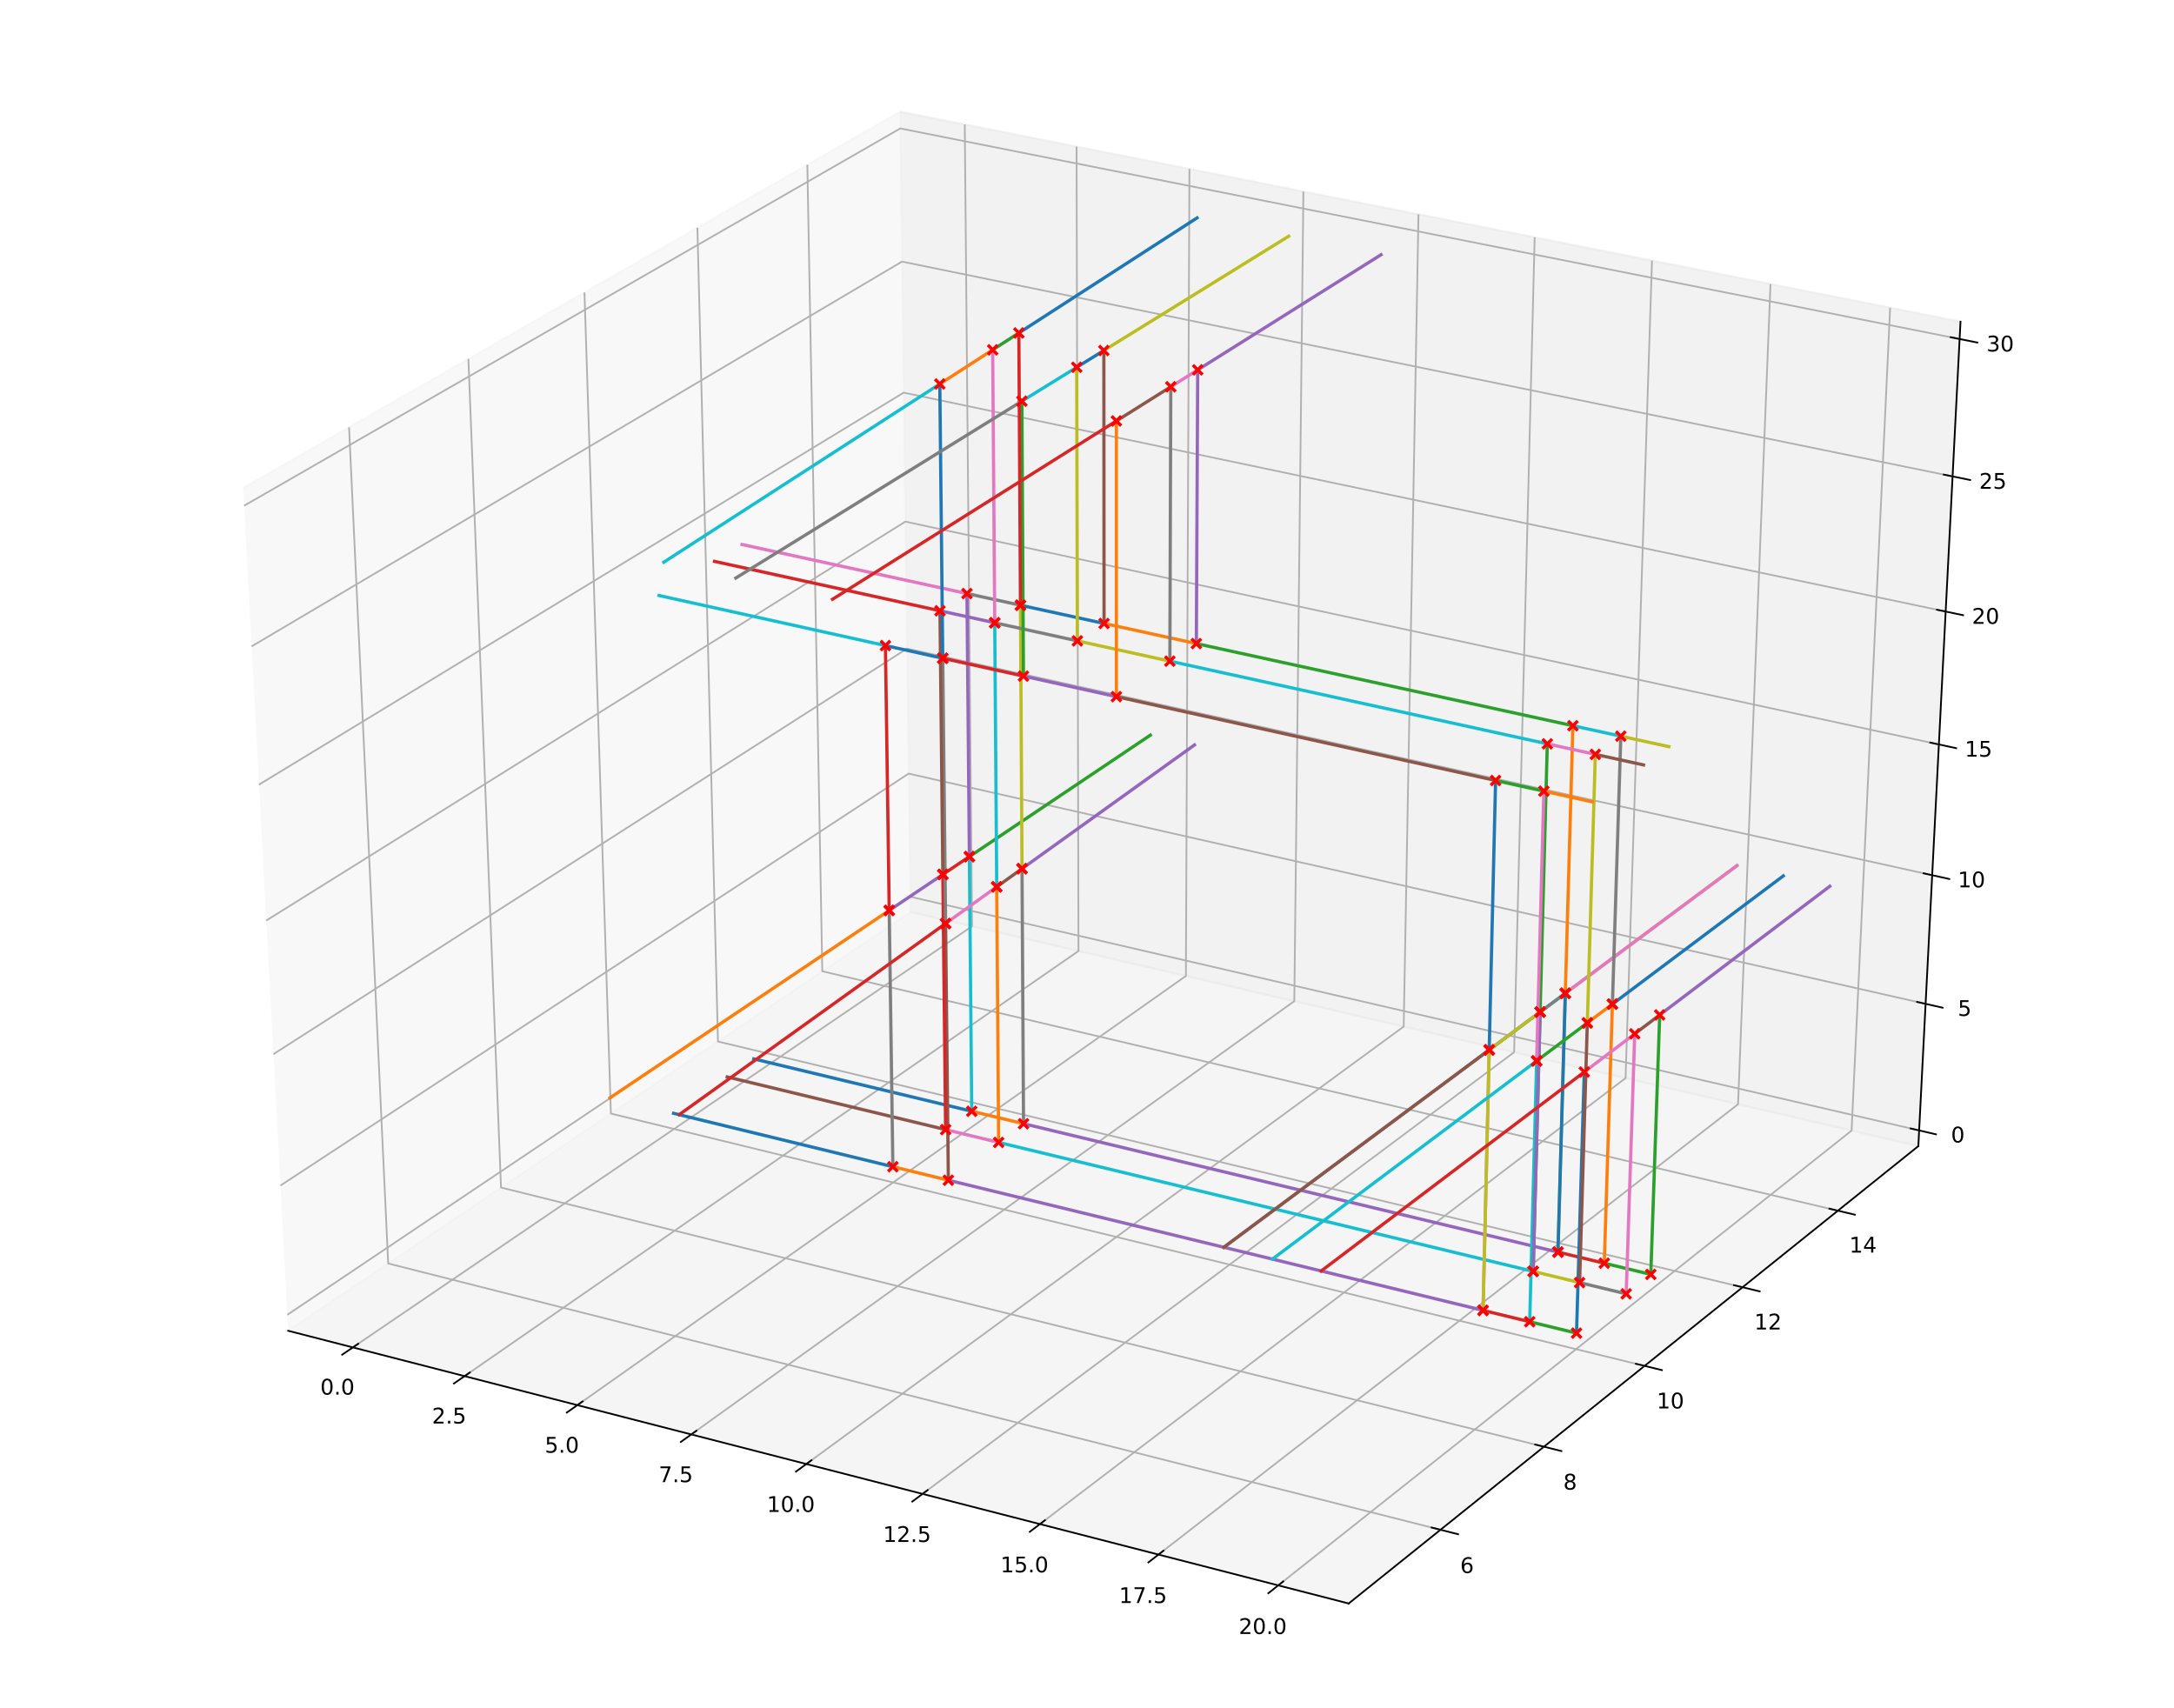 <?xml version="1.0" encoding="utf-8" standalone="no"?>
<!DOCTYPE svg PUBLIC "-//W3C//DTD SVG 1.1//EN"
  "http://www.w3.org/Graphics/SVG/1.1/DTD/svg11.dtd">
<!-- Created with matplotlib (https://matplotlib.org/) -->
<svg height="792pt" version="1.1" viewBox="0 0 1008 792" width="1008pt" xmlns="http://www.w3.org/2000/svg" xmlns:xlink="http://www.w3.org/1999/xlink">
 <defs>
  <style type="text/css">
*{stroke-linecap:butt;stroke-linejoin:round;}
  </style>
 </defs>
 <g id="figure_1">
  <g id="patch_1">
   <path d="M 0 792 
L 1008 792 
L 1008 0 
L 0 0 
z
" style="fill:#ffffff;"/>
  </g>
  <g id="patch_2">
   <path d="M 0 792 
L 1008 792 
L 1008 0 
L 0 0 
z
" style="fill:#ffffff;"/>
  </g>
  <g id="pane3d_1">
   <g id="patch_3">
    <path d="M 133.626 616.996 
L 422.121 422.815 
L 417.318 51.768 
L 112.737 226.236 
" style="fill:#f2f2f2;opacity:0.5;stroke:#f2f2f2;stroke-linejoin:miter;"/>
   </g>
  </g>
  <g id="pane3d_2">
   <g id="patch_4">
    <path d="M 422.121 422.815 
L 889.455 531.375 
L 909.008 149.139 
L 417.318 51.768 
" style="fill:#e6e6e6;opacity:0.5;stroke:#e6e6e6;stroke-linejoin:miter;"/>
   </g>
  </g>
  <g id="pane3d_3">
   <g id="patch_5">
    <path d="M 133.626 616.996 
L 625.325 743.431 
L 889.455 531.375 
L 422.121 422.815 
" style="fill:#ececec;opacity:0.5;stroke:#ececec;stroke-linejoin:miter;"/>
   </g>
  </g>
  <g id="axis3d_1">
   <g id="line2d_1">
    <path d="M 133.626 616.996 
L 625.325 743.431 
" style="fill:none;stroke:#000000;stroke-linecap:square;stroke-width:0.8;"/>
   </g>
   <g id="Line3DCollection_1">
    <path d="M 163.603 624.704 
L 450.702 429.455 
L 447.327 57.711 
" style="fill:none;stroke:#b0b0b0;stroke-width:0.8;"/>
    <path d="M 215.392 638.021 
L 500.053 440.919 
L 499.163 67.976 
" style="fill:none;stroke:#b0b0b0;stroke-width:0.8;"/>
    <path d="M 267.693 651.47 
L 549.855 452.488 
L 551.497 78.34 
" style="fill:none;stroke:#b0b0b0;stroke-width:0.8;"/>
    <path d="M 320.512 665.052 
L 600.116 464.163 
L 604.336 88.804 
" style="fill:none;stroke:#b0b0b0;stroke-width:0.8;"/>
    <path d="M 373.858 678.769 
L 650.84 475.946 
L 657.69 99.37 
" style="fill:none;stroke:#b0b0b0;stroke-width:0.8;"/>
    <path d="M 427.738 692.624 
L 702.036 487.838 
L 711.564 110.039 
" style="fill:none;stroke:#b0b0b0;stroke-width:0.8;"/>
    <path d="M 482.161 706.618 
L 753.709 499.842 
L 765.966 120.812 
" style="fill:none;stroke:#b0b0b0;stroke-width:0.8;"/>
    <path d="M 537.136 720.754 
L 805.866 511.958 
L 820.905 131.692 
" style="fill:none;stroke:#b0b0b0;stroke-width:0.8;"/>
    <path d="M 592.669 735.034 
L 858.514 524.187 
L 876.388 142.679 
" style="fill:none;stroke:#b0b0b0;stroke-width:0.8;"/>
   </g>
   <g id="xtick_1">
    <g id="line2d_2">
     <path d="M 166.077 623.022 
L 158.647 628.075 
" style="fill:none;stroke:#000000;stroke-linecap:square;stroke-width:0.8;"/>
    </g>
    <g id="text_1">
     <!-- 0.0 -->
     <defs>
      <path d="M 31.781 66.406 
Q 24.172 66.406 20.328 58.906 
Q 16.5 51.422 16.5 36.375 
Q 16.5 21.391 20.328 13.891 
Q 24.172 6.391 31.781 6.391 
Q 39.453 6.391 43.281 13.891 
Q 47.125 21.391 47.125 36.375 
Q 47.125 51.422 43.281 58.906 
Q 39.453 66.406 31.781 66.406 
z
M 31.781 74.219 
Q 44.047 74.219 50.516 64.516 
Q 56.984 54.828 56.984 36.375 
Q 56.984 17.969 50.516 8.266 
Q 44.047 -1.422 31.781 -1.422 
Q 19.531 -1.422 13.062 8.266 
Q 6.594 17.969 6.594 36.375 
Q 6.594 54.828 13.062 64.516 
Q 19.531 74.219 31.781 74.219 
z
" id="DejaVuSans-48"/>
      <path d="M 10.688 12.406 
L 21 12.406 
L 21 0 
L 10.688 0 
z
" id="DejaVuSans-46"/>
     </defs>
     <g transform="translate(148.506 646.582)scale(0.1 -0.1)">
      <use xlink:href="#DejaVuSans-48"/>
      <use x="63.623" xlink:href="#DejaVuSans-46"/>
      <use x="95.41" xlink:href="#DejaVuSans-48"/>
     </g>
    </g>
   </g>
   <g id="xtick_2">
    <g id="line2d_3">
     <path d="M 217.846 636.322 
L 210.476 641.425 
" style="fill:none;stroke:#000000;stroke-linecap:square;stroke-width:0.8;"/>
    </g>
    <g id="text_2">
     <!-- 2.5 -->
     <defs>
      <path d="M 19.188 8.297 
L 53.609 8.297 
L 53.609 0 
L 7.328 0 
L 7.328 8.297 
Q 12.938 14.109 22.625 23.891 
Q 32.328 33.688 34.812 36.531 
Q 39.547 41.844 41.422 45.531 
Q 43.312 49.219 43.312 52.781 
Q 43.312 58.594 39.234 62.25 
Q 35.156 65.922 28.609 65.922 
Q 23.969 65.922 18.812 64.312 
Q 13.672 62.703 7.812 59.422 
L 7.812 69.391 
Q 13.766 71.781 18.938 73 
Q 24.125 74.219 28.422 74.219 
Q 39.75 74.219 46.484 68.547 
Q 53.219 62.891 53.219 53.422 
Q 53.219 48.922 51.531 44.891 
Q 49.859 40.875 45.406 35.406 
Q 44.188 33.984 37.641 27.219 
Q 31.109 20.453 19.188 8.297 
z
" id="DejaVuSans-50"/>
      <path d="M 10.797 72.906 
L 49.516 72.906 
L 49.516 64.594 
L 19.828 64.594 
L 19.828 46.734 
Q 21.969 47.469 24.109 47.828 
Q 26.266 48.188 28.422 48.188 
Q 40.625 48.188 47.75 41.5 
Q 54.891 34.812 54.891 23.391 
Q 54.891 11.625 47.562 5.094 
Q 40.234 -1.422 26.906 -1.422 
Q 22.312 -1.422 17.547 -0.641 
Q 12.797 0.141 7.719 1.703 
L 7.719 11.625 
Q 12.109 9.234 16.797 8.062 
Q 21.484 6.891 26.703 6.891 
Q 35.156 6.891 40.078 11.328 
Q 45.016 15.766 45.016 23.391 
Q 45.016 31 40.078 35.438 
Q 35.156 39.891 26.703 39.891 
Q 22.75 39.891 18.812 39.016 
Q 14.891 38.141 10.797 36.281 
z
" id="DejaVuSans-53"/>
     </defs>
     <g transform="translate(200.293 659.977)scale(0.1 -0.1)">
      <use xlink:href="#DejaVuSans-50"/>
      <use x="63.623" xlink:href="#DejaVuSans-46"/>
      <use x="95.41" xlink:href="#DejaVuSans-53"/>
     </g>
    </g>
   </g>
   <g id="xtick_3">
    <g id="line2d_4">
     <path d="M 270.125 649.754 
L 262.818 654.907 
" style="fill:none;stroke:#000000;stroke-linecap:square;stroke-width:0.8;"/>
    </g>
    <g id="text_3">
     <!-- 5.0 -->
     <g transform="translate(252.592 673.505)scale(0.1 -0.1)">
      <use xlink:href="#DejaVuSans-53"/>
      <use x="63.623" xlink:href="#DejaVuSans-46"/>
      <use x="95.41" xlink:href="#DejaVuSans-48"/>
     </g>
    </g>
   </g>
   <g id="xtick_4">
    <g id="line2d_5">
     <path d="M 322.923 663.319 
L 315.68 668.523 
" style="fill:none;stroke:#000000;stroke-linecap:square;stroke-width:0.8;"/>
    </g>
    <g id="text_4">
     <!-- 7.5 -->
     <defs>
      <path d="M 8.203 72.906 
L 55.078 72.906 
L 55.078 68.703 
L 28.609 0 
L 18.312 0 
L 43.219 64.594 
L 8.203 64.594 
z
" id="DejaVuSans-55"/>
     </defs>
     <g transform="translate(305.41 687.168)scale(0.1 -0.1)">
      <use xlink:href="#DejaVuSans-55"/>
      <use x="63.623" xlink:href="#DejaVuSans-46"/>
      <use x="95.41" xlink:href="#DejaVuSans-53"/>
     </g>
    </g>
   </g>
   <g id="xtick_5">
    <g id="line2d_6">
     <path d="M 376.248 677.019 
L 369.069 682.275 
" style="fill:none;stroke:#000000;stroke-linecap:square;stroke-width:0.8;"/>
    </g>
    <g id="text_5">
     <!-- 10.0 -->
     <defs>
      <path d="M 12.406 8.297 
L 28.516 8.297 
L 28.516 63.922 
L 10.984 60.406 
L 10.984 69.391 
L 28.422 72.906 
L 38.281 72.906 
L 38.281 8.297 
L 54.391 8.297 
L 54.391 0 
L 12.406 0 
z
" id="DejaVuSans-49"/>
     </defs>
     <g transform="translate(355.573 700.966)scale(0.1 -0.1)">
      <use xlink:href="#DejaVuSans-49"/>
      <use x="63.623" xlink:href="#DejaVuSans-48"/>
      <use x="127.246" xlink:href="#DejaVuSans-46"/>
      <use x="159.033" xlink:href="#DejaVuSans-48"/>
     </g>
    </g>
   </g>
   <g id="xtick_6">
    <g id="line2d_7">
     <path d="M 430.106 690.856 
L 422.994 696.165 
" style="fill:none;stroke:#000000;stroke-linecap:square;stroke-width:0.8;"/>
    </g>
    <g id="text_6">
     <!-- 12.5 -->
     <g transform="translate(409.453 714.903)scale(0.1 -0.1)">
      <use xlink:href="#DejaVuSans-49"/>
      <use x="63.623" xlink:href="#DejaVuSans-50"/>
      <use x="127.246" xlink:href="#DejaVuSans-46"/>
      <use x="159.033" xlink:href="#DejaVuSans-53"/>
     </g>
    </g>
   </g>
   <g id="xtick_7">
    <g id="line2d_8">
     <path d="M 484.506 704.833 
L 477.463 710.196 
" style="fill:none;stroke:#000000;stroke-linecap:square;stroke-width:0.8;"/>
    </g>
    <g id="text_7">
     <!-- 15.0 -->
     <g transform="translate(463.876 728.981)scale(0.1 -0.1)">
      <use xlink:href="#DejaVuSans-49"/>
      <use x="63.623" xlink:href="#DejaVuSans-53"/>
      <use x="127.246" xlink:href="#DejaVuSans-46"/>
      <use x="159.033" xlink:href="#DejaVuSans-48"/>
     </g>
    </g>
   </g>
   <g id="xtick_8">
    <g id="line2d_9">
     <path d="M 539.457 718.951 
L 532.484 724.368 
" style="fill:none;stroke:#000000;stroke-linecap:square;stroke-width:0.8;"/>
    </g>
    <g id="text_8">
     <!-- 17.5 -->
     <g transform="translate(518.85 743.201)scale(0.1 -0.1)">
      <use xlink:href="#DejaVuSans-49"/>
      <use x="63.623" xlink:href="#DejaVuSans-55"/>
      <use x="127.246" xlink:href="#DejaVuSans-46"/>
      <use x="159.033" xlink:href="#DejaVuSans-53"/>
     </g>
    </g>
   </g>
   <g id="xtick_9">
    <g id="line2d_10">
     <path d="M 594.966 733.212 
L 588.066 738.685 
" style="fill:none;stroke:#000000;stroke-linecap:square;stroke-width:0.8;"/>
    </g>
    <g id="text_9">
     <!-- 20.0 -->
     <g transform="translate(574.383 757.566)scale(0.1 -0.1)">
      <use xlink:href="#DejaVuSans-50"/>
      <use x="63.623" xlink:href="#DejaVuSans-48"/>
      <use x="127.246" xlink:href="#DejaVuSans-46"/>
      <use x="159.033" xlink:href="#DejaVuSans-48"/>
     </g>
    </g>
   </g>
  </g>
  <g id="axis3d_2">
   <g id="line2d_11">
    <path d="M 889.455 531.375 
L 625.325 743.431 
" style="fill:none;stroke:#000000;stroke-linecap:square;stroke-width:0.8;"/>
   </g>
   <g id="Line3DCollection_2">
    <path d="M 161.847 198.105 
L 179.99 585.789 
L 667.893 709.255 
" style="fill:none;stroke:#b0b0b0;stroke-width:0.8;"/>
    <path d="M 217.179 166.41 
L 232.299 550.581 
L 715.864 670.742 
" style="fill:none;stroke:#b0b0b0;stroke-width:0.8;"/>
    <path d="M 270.997 135.583 
L 283.247 516.289 
L 762.531 633.276 
" style="fill:none;stroke:#b0b0b0;stroke-width:0.8;"/>
    <path d="M 323.362 105.587 
L 332.887 482.877 
L 807.947 596.814 
" style="fill:none;stroke:#b0b0b0;stroke-width:0.8;"/>
    <path d="M 374.332 76.391 
L 381.269 450.312 
L 852.161 561.317 
" style="fill:none;stroke:#b0b0b0;stroke-width:0.8;"/>
   </g>
   <g id="xtick_10">
    <g id="line2d_12">
     <path d="M 663.811 708.222 
L 676.066 711.324 
" style="fill:none;stroke:#000000;stroke-linecap:square;stroke-width:0.8;"/>
    </g>
    <g id="text_10">
     <!-- 6 -->
     <defs>
      <path d="M 33.016 40.375 
Q 26.375 40.375 22.484 35.828 
Q 18.609 31.297 18.609 23.391 
Q 18.609 15.531 22.484 10.953 
Q 26.375 6.391 33.016 6.391 
Q 39.656 6.391 43.531 10.953 
Q 47.406 15.531 47.406 23.391 
Q 47.406 31.297 43.531 35.828 
Q 39.656 40.375 33.016 40.375 
z
M 52.594 71.297 
L 52.594 62.312 
Q 48.875 64.062 45.094 64.984 
Q 41.312 65.922 37.594 65.922 
Q 27.828 65.922 22.672 59.328 
Q 17.531 52.734 16.797 39.406 
Q 19.672 43.656 24.016 45.922 
Q 28.375 48.188 33.594 48.188 
Q 44.578 48.188 50.953 41.516 
Q 57.328 34.859 57.328 23.391 
Q 57.328 12.156 50.688 5.359 
Q 44.047 -1.422 33.016 -1.422 
Q 20.359 -1.422 13.672 8.266 
Q 6.984 17.969 6.984 36.375 
Q 6.984 53.656 15.188 63.938 
Q 23.391 74.219 37.203 74.219 
Q 40.922 74.219 44.703 73.484 
Q 48.484 72.75 52.594 71.297 
z
" id="DejaVuSans-54"/>
     </defs>
     <g transform="translate(677.036 729.302)scale(0.1 -0.1)">
      <use xlink:href="#DejaVuSans-54"/>
     </g>
    </g>
   </g>
   <g id="xtick_11">
    <g id="line2d_13">
     <path d="M 711.821 669.737 
L 723.96 672.754 
" style="fill:none;stroke:#000000;stroke-linecap:square;stroke-width:0.8;"/>
    </g>
    <g id="text_11">
     <!-- 8 -->
     <defs>
      <path d="M 31.781 34.625 
Q 24.75 34.625 20.719 30.859 
Q 16.703 27.094 16.703 20.516 
Q 16.703 13.922 20.719 10.156 
Q 24.75 6.391 31.781 6.391 
Q 38.812 6.391 42.859 10.172 
Q 46.922 13.969 46.922 20.516 
Q 46.922 27.094 42.891 30.859 
Q 38.875 34.625 31.781 34.625 
z
M 21.922 38.812 
Q 15.578 40.375 12.031 44.719 
Q 8.5 49.078 8.5 55.328 
Q 8.5 64.062 14.719 69.141 
Q 20.953 74.219 31.781 74.219 
Q 42.672 74.219 48.875 69.141 
Q 55.078 64.062 55.078 55.328 
Q 55.078 49.078 51.531 44.719 
Q 48 40.375 41.703 38.812 
Q 48.828 37.156 52.797 32.312 
Q 56.781 27.484 56.781 20.516 
Q 56.781 9.906 50.312 4.234 
Q 43.844 -1.422 31.781 -1.422 
Q 19.734 -1.422 13.25 4.234 
Q 6.781 9.906 6.781 20.516 
Q 6.781 27.484 10.781 32.312 
Q 14.797 37.156 21.922 38.812 
z
M 18.312 54.391 
Q 18.312 48.734 21.844 45.562 
Q 25.391 42.391 31.781 42.391 
Q 38.141 42.391 41.719 45.562 
Q 45.312 48.734 45.312 54.391 
Q 45.312 60.062 41.719 63.234 
Q 38.141 66.406 31.781 66.406 
Q 25.391 66.406 21.844 63.234 
Q 18.312 60.062 18.312 54.391 
z
" id="DejaVuSans-56"/>
     </defs>
     <g transform="translate(724.829 690.624)scale(0.1 -0.1)">
      <use xlink:href="#DejaVuSans-56"/>
     </g>
    </g>
   </g>
   <g id="xtick_12">
    <g id="line2d_14">
     <path d="M 758.526 632.298 
L 770.55 635.233 
" style="fill:none;stroke:#000000;stroke-linecap:square;stroke-width:0.8;"/>
    </g>
    <g id="text_12">
     <!-- 10 -->
     <g transform="translate(768.142 652.997)scale(0.1 -0.1)">
      <use xlink:href="#DejaVuSans-49"/>
      <use x="63.623" xlink:href="#DejaVuSans-48"/>
     </g>
    </g>
   </g>
   <g id="xtick_13">
    <g id="line2d_15">
     <path d="M 803.979 595.862 
L 815.891 598.719 
" style="fill:none;stroke:#000000;stroke-linecap:square;stroke-width:0.8;"/>
    </g>
    <g id="text_13">
     <!-- 12 -->
     <g transform="translate(813.389 616.379)scale(0.1 -0.1)">
      <use xlink:href="#DejaVuSans-49"/>
      <use x="63.623" xlink:href="#DejaVuSans-50"/>
     </g>
    </g>
   </g>
   <g id="xtick_14">
    <g id="line2d_16">
     <path d="M 848.23 560.39 
L 860.03 563.172 
" style="fill:none;stroke:#000000;stroke-linecap:square;stroke-width:0.8;"/>
    </g>
    <g id="text_14">
     <!-- 14 -->
     <defs>
      <path d="M 37.797 64.312 
L 12.891 25.391 
L 37.797 25.391 
z
M 35.203 72.906 
L 47.609 72.906 
L 47.609 25.391 
L 58.016 25.391 
L 58.016 17.188 
L 47.609 17.188 
L 47.609 0 
L 37.797 0 
L 37.797 17.188 
L 4.891 17.188 
L 4.891 26.703 
z
" id="DejaVuSans-52"/>
     </defs>
     <g transform="translate(857.44 580.729)scale(0.1 -0.1)">
      <use xlink:href="#DejaVuSans-49"/>
      <use x="63.623" xlink:href="#DejaVuSans-52"/>
     </g>
    </g>
   </g>
  </g>
  <g id="axis3d_3">
   <g id="line2d_17">
    <path d="M 889.455 531.375 
L 909.008 149.139 
" style="fill:none;stroke:#000000;stroke-linecap:square;stroke-width:0.8;"/>
   </g>
   <g id="Line3DCollection_3">
    <path d="M 889.827 524.105 
L 422.029 415.743 
L 133.229 609.576 
" style="fill:none;stroke:#b0b0b0;stroke-width:0.8;"/>
    <path d="M 892.829 465.417 
L 421.291 358.672 
L 130.027 549.663 
" style="fill:none;stroke:#b0b0b0;stroke-width:0.8;"/>
    <path d="M 895.88 405.774 
L 420.54 300.713 
L 126.77 488.742 
" style="fill:none;stroke:#b0b0b0;stroke-width:0.8;"/>
    <path d="M 898.981 345.153 
L 419.778 241.843 
L 123.458 426.789 
" style="fill:none;stroke:#b0b0b0;stroke-width:0.8;"/>
    <path d="M 902.134 283.53 
L 419.004 182.042 
L 120.09 363.777 
" style="fill:none;stroke:#b0b0b0;stroke-width:0.8;"/>
    <path d="M 905.338 220.88 
L 418.218 121.287 
L 116.663 299.68 
" style="fill:none;stroke:#b0b0b0;stroke-width:0.8;"/>
    <path d="M 908.597 157.177 
L 417.419 59.555 
L 113.177 234.467 
" style="fill:none;stroke:#b0b0b0;stroke-width:0.8;"/>
   </g>
   <g id="xtick_15">
    <g id="line2d_18">
     <path d="M 885.924 523.201 
L 897.642 525.915 
" style="fill:none;stroke:#000000;stroke-linecap:square;stroke-width:0.8;"/>
    </g>
    <g id="text_15">
     <!-- 0 -->
     <g transform="translate(904.605 529.674)scale(0.1 -0.1)">
      <use xlink:href="#DejaVuSans-48"/>
     </g>
    </g>
   </g>
   <g id="xtick_16">
    <g id="line2d_19">
     <path d="M 888.894 464.526 
L 900.709 467.2 
" style="fill:none;stroke:#000000;stroke-linecap:square;stroke-width:0.8;"/>
    </g>
    <g id="text_16">
     <!-- 5 -->
     <g transform="translate(907.75 471.016)scale(0.1 -0.1)">
      <use xlink:href="#DejaVuSans-53"/>
     </g>
    </g>
   </g>
   <g id="xtick_17">
    <g id="line2d_20">
     <path d="M 891.912 404.897 
L 903.826 407.53 
" style="fill:none;stroke:#000000;stroke-linecap:square;stroke-width:0.8;"/>
    </g>
    <g id="text_17">
     <!-- 10 -->
     <g transform="translate(907.764 411.404)scale(0.1 -0.1)">
      <use xlink:href="#DejaVuSans-49"/>
      <use x="63.623" xlink:href="#DejaVuSans-48"/>
     </g>
    </g>
   </g>
   <g id="xtick_18">
    <g id="line2d_21">
     <path d="M 894.979 344.29 
L 906.994 346.881 
" style="fill:none;stroke:#000000;stroke-linecap:square;stroke-width:0.8;"/>
    </g>
    <g id="text_18">
     <!-- 15 -->
     <g transform="translate(911.012 350.815)scale(0.1 -0.1)">
      <use xlink:href="#DejaVuSans-49"/>
      <use x="63.623" xlink:href="#DejaVuSans-53"/>
     </g>
    </g>
   </g>
   <g id="xtick_19">
    <g id="line2d_22">
     <path d="M 898.097 282.682 
L 910.215 285.228 
" style="fill:none;stroke:#000000;stroke-linecap:square;stroke-width:0.8;"/>
    </g>
    <g id="text_19">
     <!-- 20 -->
     <g transform="translate(914.314 289.226)scale(0.1 -0.1)">
      <use xlink:href="#DejaVuSans-50"/>
      <use x="63.623" xlink:href="#DejaVuSans-48"/>
     </g>
    </g>
   </g>
   <g id="xtick_20">
    <g id="line2d_23">
     <path d="M 901.267 220.048 
L 913.49 222.547 
" style="fill:none;stroke:#000000;stroke-linecap:square;stroke-width:0.8;"/>
    </g>
    <g id="text_20">
     <!-- 25 -->
     <g transform="translate(917.671 226.611)scale(0.1 -0.1)">
      <use xlink:href="#DejaVuSans-50"/>
      <use x="63.623" xlink:href="#DejaVuSans-53"/>
     </g>
    </g>
   </g>
   <g id="xtick_21">
    <g id="line2d_24">
     <path d="M 904.49 156.361 
L 916.819 158.812 
" style="fill:none;stroke:#000000;stroke-linecap:square;stroke-width:0.8;"/>
    </g>
    <g id="text_21">
     <!-- 30 -->
     <defs>
      <path d="M 40.578 39.312 
Q 47.656 37.797 51.625 33 
Q 55.609 28.219 55.609 21.188 
Q 55.609 10.406 48.188 4.484 
Q 40.766 -1.422 27.094 -1.422 
Q 22.516 -1.422 17.656 -0.516 
Q 12.797 0.391 7.625 2.203 
L 7.625 11.719 
Q 11.719 9.328 16.594 8.109 
Q 21.484 6.891 26.812 6.891 
Q 36.078 6.891 40.938 10.547 
Q 45.797 14.203 45.797 21.188 
Q 45.797 27.641 41.281 31.266 
Q 36.766 34.906 28.719 34.906 
L 20.219 34.906 
L 20.219 43.016 
L 29.109 43.016 
Q 36.375 43.016 40.234 45.922 
Q 44.094 48.828 44.094 54.297 
Q 44.094 59.906 40.109 62.906 
Q 36.141 65.922 28.719 65.922 
Q 24.656 65.922 20.016 65.031 
Q 15.375 64.156 9.812 62.312 
L 9.812 71.094 
Q 15.438 72.656 20.344 73.438 
Q 25.25 74.219 29.594 74.219 
Q 40.828 74.219 47.359 69.109 
Q 53.906 64.016 53.906 55.328 
Q 53.906 49.266 50.438 45.094 
Q 46.969 40.922 40.578 39.312 
z
" id="DejaVuSans-51"/>
     </defs>
     <g transform="translate(921.083 162.944)scale(0.1 -0.1)">
      <use xlink:href="#DejaVuSans-51"/>
      <use x="63.623" xlink:href="#DejaVuSans-48"/>
     </g>
    </g>
   </g>
  </g>
  <g id="axes_1">
   <g id="line2d_25">
    <path clip-path="url(#pc3a901607c)" d="M 312.31 516.177 
L 413.99 540.927 
" style="fill:none;stroke:#1f77b4;stroke-linecap:square;stroke-width:1.5;"/>
   </g>
   <g id="line2d_26">
    <path clip-path="url(#pc3a901607c)" d="M 439.713 547.188 
L 413.99 540.927 
" style="fill:none;stroke:#ff7f0e;stroke-linecap:square;stroke-width:1.5;"/>
   </g>
   <g id="line2d_27">
    <path clip-path="url(#pc3a901607c)" d="M 730.972 618.084 
L 709.262 612.8 
" style="fill:none;stroke:#2ca02c;stroke-linecap:square;stroke-width:1.5;"/>
   </g>
   <g id="line2d_28">
    <path clip-path="url(#pc3a901607c)" d="M 687.636 607.536 
L 709.262 612.8 
" style="fill:none;stroke:#d62728;stroke-linecap:square;stroke-width:1.5;"/>
   </g>
   <g id="line2d_29">
    <path clip-path="url(#pc3a901607c)" d="M 439.713 547.188 
L 687.636 607.536 
" style="fill:none;stroke:#9467bd;stroke-linecap:square;stroke-width:1.5;"/>
   </g>
   <g id="line2d_30">
    <path clip-path="url(#pc3a901607c)" d="M 337.195 499.301 
L 438.444 523.73 
" style="fill:none;stroke:#8c564b;stroke-linecap:square;stroke-width:1.5;"/>
   </g>
   <g id="line2d_31">
    <path clip-path="url(#pc3a901607c)" d="M 463.029 529.662 
L 438.444 523.73 
" style="fill:none;stroke:#e377c2;stroke-linecap:square;stroke-width:1.5;"/>
   </g>
   <g id="line2d_32">
    <path clip-path="url(#pc3a901607c)" d="M 754.004 599.866 
L 732.395 594.652 
" style="fill:none;stroke:#7f7f7f;stroke-linecap:square;stroke-width:1.5;"/>
   </g>
   <g id="line2d_33">
    <path clip-path="url(#pc3a901607c)" d="M 710.87 589.459 
L 732.395 594.652 
" style="fill:none;stroke:#bcbd22;stroke-linecap:square;stroke-width:1.5;"/>
   </g>
   <g id="line2d_34">
    <path clip-path="url(#pc3a901607c)" d="M 463.029 529.662 
L 710.87 589.459 
" style="fill:none;stroke:#17becf;stroke-linecap:square;stroke-width:1.5;"/>
   </g>
   <g id="line2d_35">
    <path clip-path="url(#pc3a901607c)" d="M 349.517 490.945 
L 450.552 515.215 
" style="fill:none;stroke:#1f77b4;stroke-linecap:square;stroke-width:1.5;"/>
   </g>
   <g id="line2d_36">
    <path clip-path="url(#pc3a901607c)" d="M 474.572 520.985 
L 450.552 515.215 
" style="fill:none;stroke:#ff7f0e;stroke-linecap:square;stroke-width:1.5;"/>
   </g>
   <g id="line2d_37">
    <path clip-path="url(#pc3a901607c)" d="M 765.405 590.848 
L 743.846 585.67 
" style="fill:none;stroke:#2ca02c;stroke-linecap:square;stroke-width:1.5;"/>
   </g>
   <g id="line2d_38">
    <path clip-path="url(#pc3a901607c)" d="M 722.371 580.511 
L 743.846 585.67 
" style="fill:none;stroke:#d62728;stroke-linecap:square;stroke-width:1.5;"/>
   </g>
   <g id="line2d_39">
    <path clip-path="url(#pc3a901607c)" d="M 474.572 520.985 
L 722.371 580.511 
" style="fill:none;stroke:#9467bd;stroke-linecap:square;stroke-width:1.5;"/>
   </g>
   <g id="line2d_40">
    <path clip-path="url(#pc3a901607c)" d="M 439.713 547.188 
L 438.434 428.172 
" style="fill:none;stroke:#8c564b;stroke-linecap:square;stroke-width:1.5;"/>
   </g>
   <g id="line2d_41">
    <path clip-path="url(#pc3a901607c)" d="M 687.636 607.536 
L 690.491 486.76 
" style="fill:none;stroke:#e377c2;stroke-linecap:square;stroke-width:1.5;"/>
   </g>
   <g id="line2d_42">
    <path clip-path="url(#pc3a901607c)" d="M 413.99 540.927 
L 412.293 422.096 
" style="fill:none;stroke:#7f7f7f;stroke-linecap:square;stroke-width:1.5;"/>
   </g>
   <g id="line2d_43">
    <path clip-path="url(#pc3a901607c)" d="M 687.636 607.536 
L 690.491 486.76 
" style="fill:none;stroke:#bcbd22;stroke-linecap:square;stroke-width:1.5;"/>
   </g>
   <g id="line2d_44">
    <path clip-path="url(#pc3a901607c)" d="M 709.262 612.8 
L 712.486 491.873 
" style="fill:none;stroke:#17becf;stroke-linecap:square;stroke-width:1.5;"/>
   </g>
   <g id="line2d_45">
    <path clip-path="url(#pc3a901607c)" d="M 730.972 618.084 
L 734.569 497.006 
" style="fill:none;stroke:#1f77b4;stroke-linecap:square;stroke-width:1.5;"/>
   </g>
   <g id="line2d_46">
    <path clip-path="url(#pc3a901607c)" d="M 463.029 529.662 
L 462.14 411.165 
" style="fill:none;stroke:#ff7f0e;stroke-linecap:square;stroke-width:1.5;"/>
   </g>
   <g id="line2d_47">
    <path clip-path="url(#pc3a901607c)" d="M 710.87 589.459 
L 714.093 469.206 
" style="fill:none;stroke:#2ca02c;stroke-linecap:square;stroke-width:1.5;"/>
   </g>
   <g id="line2d_48">
    <path clip-path="url(#pc3a901607c)" d="M 438.444 523.73 
L 437.157 405.41 
" style="fill:none;stroke:#d62728;stroke-linecap:square;stroke-width:1.5;"/>
   </g>
   <g id="line2d_49">
    <path clip-path="url(#pc3a901607c)" d="M 710.87 589.459 
L 714.093 469.206 
" style="fill:none;stroke:#9467bd;stroke-linecap:square;stroke-width:1.5;"/>
   </g>
   <g id="line2d_50">
    <path clip-path="url(#pc3a901607c)" d="M 732.395 594.652 
L 735.984 474.249 
" style="fill:none;stroke:#8c564b;stroke-linecap:square;stroke-width:1.5;"/>
   </g>
   <g id="line2d_51">
    <path clip-path="url(#pc3a901607c)" d="M 754.004 599.866 
L 757.962 479.312 
" style="fill:none;stroke:#e377c2;stroke-linecap:square;stroke-width:1.5;"/>
   </g>
   <g id="line2d_52">
    <path clip-path="url(#pc3a901607c)" d="M 474.572 520.985 
L 473.872 402.747 
" style="fill:none;stroke:#7f7f7f;stroke-linecap:square;stroke-width:1.5;"/>
   </g>
   <g id="line2d_53">
    <path clip-path="url(#pc3a901607c)" d="M 722.371 580.511 
L 725.774 460.518 
" style="fill:none;stroke:#bcbd22;stroke-linecap:square;stroke-width:1.5;"/>
   </g>
   <g id="line2d_54">
    <path clip-path="url(#pc3a901607c)" d="M 450.552 515.215 
L 449.465 397.15 
" style="fill:none;stroke:#17becf;stroke-linecap:square;stroke-width:1.5;"/>
   </g>
   <g id="line2d_55">
    <path clip-path="url(#pc3a901607c)" d="M 722.371 580.511 
L 725.774 460.518 
" style="fill:none;stroke:#1f77b4;stroke-linecap:square;stroke-width:1.5;"/>
   </g>
   <g id="line2d_56">
    <path clip-path="url(#pc3a901607c)" d="M 743.846 585.67 
L 747.613 465.527 
" style="fill:none;stroke:#ff7f0e;stroke-linecap:square;stroke-width:1.5;"/>
   </g>
   <g id="line2d_57">
    <path clip-path="url(#pc3a901607c)" d="M 765.405 590.848 
L 769.539 470.555 
" style="fill:none;stroke:#2ca02c;stroke-linecap:square;stroke-width:1.5;"/>
   </g>
   <g id="line2d_58">
    <path clip-path="url(#pc3a901607c)" d="M 314.894 516.806 
L 438.434 428.172 
" style="fill:none;stroke:#d62728;stroke-linecap:square;stroke-width:1.5;"/>
   </g>
   <g id="line2d_59">
    <path clip-path="url(#pc3a901607c)" d="M 553.839 345.376 
L 473.872 402.747 
" style="fill:none;stroke:#9467bd;stroke-linecap:square;stroke-width:1.5;"/>
   </g>
   <g id="line2d_60">
    <path clip-path="url(#pc3a901607c)" d="M 462.14 411.165 
L 473.872 402.747 
" style="fill:none;stroke:#8c564b;stroke-linecap:square;stroke-width:1.5;"/>
   </g>
   <g id="line2d_61">
    <path clip-path="url(#pc3a901607c)" d="M 438.434 428.172 
L 462.14 411.165 
" style="fill:none;stroke:#e377c2;stroke-linecap:square;stroke-width:1.5;"/>
   </g>
   <g id="line2d_62">
    <path clip-path="url(#pc3a901607c)" d="M 567.444 578.28 
L 690.491 486.76 
" style="fill:none;stroke:#7f7f7f;stroke-linecap:square;stroke-width:1.5;"/>
   </g>
   <g id="line2d_63">
    <path clip-path="url(#pc3a901607c)" d="M 805.366 401.319 
L 725.774 460.518 
" style="fill:none;stroke:#bcbd22;stroke-linecap:square;stroke-width:1.5;"/>
   </g>
   <g id="line2d_64">
    <path clip-path="url(#pc3a901607c)" d="M 714.093 469.206 
L 725.774 460.518 
" style="fill:none;stroke:#17becf;stroke-linecap:square;stroke-width:1.5;"/>
   </g>
   <g id="line2d_65">
    <path clip-path="url(#pc3a901607c)" d="M 690.491 486.76 
L 714.093 469.206 
" style="fill:none;stroke:#1f77b4;stroke-linecap:square;stroke-width:1.5;"/>
   </g>
   <g id="line2d_66">
    <path clip-path="url(#pc3a901607c)" d="M 282.809 508.996 
L 412.293 422.096 
" style="fill:none;stroke:#ff7f0e;stroke-linecap:square;stroke-width:1.5;"/>
   </g>
   <g id="line2d_67">
    <path clip-path="url(#pc3a901607c)" d="M 533.388 340.827 
L 449.465 397.15 
" style="fill:none;stroke:#2ca02c;stroke-linecap:square;stroke-width:1.5;"/>
   </g>
   <g id="line2d_68">
    <path clip-path="url(#pc3a901607c)" d="M 437.157 405.41 
L 449.465 397.15 
" style="fill:none;stroke:#d62728;stroke-linecap:square;stroke-width:1.5;"/>
   </g>
   <g id="line2d_69">
    <path clip-path="url(#pc3a901607c)" d="M 412.293 422.096 
L 437.157 405.41 
" style="fill:none;stroke:#9467bd;stroke-linecap:square;stroke-width:1.5;"/>
   </g>
   <g id="line2d_70">
    <path clip-path="url(#pc3a901607c)" d="M 567.444 578.28 
L 690.491 486.76 
" style="fill:none;stroke:#8c564b;stroke-linecap:square;stroke-width:1.5;"/>
   </g>
   <g id="line2d_71">
    <path clip-path="url(#pc3a901607c)" d="M 805.366 401.319 
L 725.774 460.518 
" style="fill:none;stroke:#e377c2;stroke-linecap:square;stroke-width:1.5;"/>
   </g>
   <g id="line2d_72">
    <path clip-path="url(#pc3a901607c)" d="M 714.093 469.206 
L 725.774 460.518 
" style="fill:none;stroke:#7f7f7f;stroke-linecap:square;stroke-width:1.5;"/>
   </g>
   <g id="line2d_73">
    <path clip-path="url(#pc3a901607c)" d="M 690.491 486.76 
L 714.093 469.206 
" style="fill:none;stroke:#bcbd22;stroke-linecap:square;stroke-width:1.5;"/>
   </g>
   <g id="line2d_74">
    <path clip-path="url(#pc3a901607c)" d="M 589.97 583.763 
L 712.486 491.873 
" style="fill:none;stroke:#17becf;stroke-linecap:square;stroke-width:1.5;"/>
   </g>
   <g id="line2d_75">
    <path clip-path="url(#pc3a901607c)" d="M 826.85 406.097 
L 747.613 465.527 
" style="fill:none;stroke:#1f77b4;stroke-linecap:square;stroke-width:1.5;"/>
   </g>
   <g id="line2d_76">
    <path clip-path="url(#pc3a901607c)" d="M 735.984 474.249 
L 747.613 465.527 
" style="fill:none;stroke:#ff7f0e;stroke-linecap:square;stroke-width:1.5;"/>
   </g>
   <g id="line2d_77">
    <path clip-path="url(#pc3a901607c)" d="M 712.486 491.873 
L 735.984 474.249 
" style="fill:none;stroke:#2ca02c;stroke-linecap:square;stroke-width:1.5;"/>
   </g>
   <g id="line2d_78">
    <path clip-path="url(#pc3a901607c)" d="M 612.589 589.268 
L 734.569 497.006 
" style="fill:none;stroke:#d62728;stroke-linecap:square;stroke-width:1.5;"/>
   </g>
   <g id="line2d_79">
    <path clip-path="url(#pc3a901607c)" d="M 848.417 410.894 
L 769.539 470.555 
" style="fill:none;stroke:#9467bd;stroke-linecap:square;stroke-width:1.5;"/>
   </g>
   <g id="line2d_80">
    <path clip-path="url(#pc3a901607c)" d="M 757.962 479.312 
L 769.539 470.555 
" style="fill:none;stroke:#8c564b;stroke-linecap:square;stroke-width:1.5;"/>
   </g>
   <g id="line2d_81">
    <path clip-path="url(#pc3a901607c)" d="M 734.569 497.006 
L 757.962 479.312 
" style="fill:none;stroke:#e377c2;stroke-linecap:square;stroke-width:1.5;"/>
   </g>
   <g id="line2d_82">
    <path clip-path="url(#pc3a901607c)" d="M 438.434 428.172 
L 437.113 305.186 
" style="fill:none;stroke:#7f7f7f;stroke-linecap:square;stroke-width:1.5;"/>
   </g>
   <g id="line2d_83">
    <path clip-path="url(#pc3a901607c)" d="M 473.872 402.747 
L 473.15 280.605 
" style="fill:none;stroke:#bcbd22;stroke-linecap:square;stroke-width:1.5;"/>
   </g>
   <g id="line2d_84">
    <path clip-path="url(#pc3a901607c)" d="M 462.14 411.165 
L 461.22 288.742 
" style="fill:none;stroke:#17becf;stroke-linecap:square;stroke-width:1.5;"/>
   </g>
   <g id="line2d_85">
    <path clip-path="url(#pc3a901607c)" d="M 690.491 486.76 
L 693.443 361.86 
" style="fill:none;stroke:#1f77b4;stroke-linecap:square;stroke-width:1.5;"/>
   </g>
   <g id="line2d_86">
    <path clip-path="url(#pc3a901607c)" d="M 725.774 460.518 
L 729.291 336.469 
" style="fill:none;stroke:#ff7f0e;stroke-linecap:square;stroke-width:1.5;"/>
   </g>
   <g id="line2d_87">
    <path clip-path="url(#pc3a901607c)" d="M 714.093 469.206 
L 717.425 344.874 
" style="fill:none;stroke:#2ca02c;stroke-linecap:square;stroke-width:1.5;"/>
   </g>
   <g id="line2d_88">
    <path clip-path="url(#pc3a901607c)" d="M 412.293 422.096 
L 410.541 299.311 
" style="fill:none;stroke:#d62728;stroke-linecap:square;stroke-width:1.5;"/>
   </g>
   <g id="line2d_89">
    <path clip-path="url(#pc3a901607c)" d="M 449.465 397.15 
L 448.342 275.194 
" style="fill:none;stroke:#9467bd;stroke-linecap:square;stroke-width:1.5;"/>
   </g>
   <g id="line2d_90">
    <path clip-path="url(#pc3a901607c)" d="M 437.157 405.41 
L 435.827 283.179 
" style="fill:none;stroke:#8c564b;stroke-linecap:square;stroke-width:1.5;"/>
   </g>
   <g id="line2d_91">
    <path clip-path="url(#pc3a901607c)" d="M 712.486 491.873 
L 715.821 366.807 
" style="fill:none;stroke:#e377c2;stroke-linecap:square;stroke-width:1.5;"/>
   </g>
   <g id="line2d_92">
    <path clip-path="url(#pc3a901607c)" d="M 747.613 465.527 
L 751.508 341.315 
" style="fill:none;stroke:#7f7f7f;stroke-linecap:square;stroke-width:1.5;"/>
   </g>
   <g id="line2d_93">
    <path clip-path="url(#pc3a901607c)" d="M 735.984 474.249 
L 739.695 349.753 
" style="fill:none;stroke:#bcbd22;stroke-linecap:square;stroke-width:1.5;"/>
   </g>
   <g id="line2d_94">
    <path clip-path="url(#pc3a901607c)" d="M 305.544 276.096 
L 410.541 299.311 
" style="fill:none;stroke:#17becf;stroke-linecap:square;stroke-width:1.5;"/>
   </g>
   <g id="line2d_95">
    <path clip-path="url(#pc3a901607c)" d="M 437.113 305.186 
L 410.541 299.311 
" style="fill:none;stroke:#1f77b4;stroke-linecap:square;stroke-width:1.5;"/>
   </g>
   <g id="line2d_96">
    <path clip-path="url(#pc3a901607c)" d="M 738.289 371.775 
L 715.821 366.807 
" style="fill:none;stroke:#ff7f0e;stroke-linecap:square;stroke-width:1.5;"/>
   </g>
   <g id="line2d_97">
    <path clip-path="url(#pc3a901607c)" d="M 693.443 361.86 
L 715.821 366.807 
" style="fill:none;stroke:#2ca02c;stroke-linecap:square;stroke-width:1.5;"/>
   </g>
   <g id="line2d_98">
    <path clip-path="url(#pc3a901607c)" d="M 437.113 305.186 
L 474.535 313.46 
" style="fill:none;stroke:#d62728;stroke-linecap:square;stroke-width:1.5;"/>
   </g>
   <g id="line2d_99">
    <path clip-path="url(#pc3a901607c)" d="M 517.622 322.986 
L 474.535 313.46 
" style="fill:none;stroke:#9467bd;stroke-linecap:square;stroke-width:1.5;"/>
   </g>
   <g id="line2d_100">
    <path clip-path="url(#pc3a901607c)" d="M 693.443 361.86 
L 517.622 322.986 
" style="fill:none;stroke:#8c564b;stroke-linecap:square;stroke-width:1.5;"/>
   </g>
   <g id="line2d_101">
    <path clip-path="url(#pc3a901607c)" d="M 344.032 252.444 
L 448.342 275.194 
" style="fill:none;stroke:#e377c2;stroke-linecap:square;stroke-width:1.5;"/>
   </g>
   <g id="line2d_102">
    <path clip-path="url(#pc3a901607c)" d="M 473.15 280.605 
L 448.342 275.194 
" style="fill:none;stroke:#7f7f7f;stroke-linecap:square;stroke-width:1.5;"/>
   </g>
   <g id="line2d_103">
    <path clip-path="url(#pc3a901607c)" d="M 773.814 346.179 
L 751.508 341.315 
" style="fill:none;stroke:#bcbd22;stroke-linecap:square;stroke-width:1.5;"/>
   </g>
   <g id="line2d_104">
    <path clip-path="url(#pc3a901607c)" d="M 729.291 336.469 
L 751.508 341.315 
" style="fill:none;stroke:#17becf;stroke-linecap:square;stroke-width:1.5;"/>
   </g>
   <g id="line2d_105">
    <path clip-path="url(#pc3a901607c)" d="M 473.15 280.605 
L 511.908 289.058 
" style="fill:none;stroke:#1f77b4;stroke-linecap:square;stroke-width:1.5;"/>
   </g>
   <g id="line2d_106">
    <path clip-path="url(#pc3a901607c)" d="M 554.701 298.391 
L 511.908 289.058 
" style="fill:none;stroke:#ff7f0e;stroke-linecap:square;stroke-width:1.5;"/>
   </g>
   <g id="line2d_107">
    <path clip-path="url(#pc3a901607c)" d="M 729.291 336.469 
L 554.701 298.391 
" style="fill:none;stroke:#2ca02c;stroke-linecap:square;stroke-width:1.5;"/>
   </g>
   <g id="line2d_108">
    <path clip-path="url(#pc3a901607c)" d="M 331.288 260.275 
L 435.827 283.179 
" style="fill:none;stroke:#d62728;stroke-linecap:square;stroke-width:1.5;"/>
   </g>
   <g id="line2d_109">
    <path clip-path="url(#pc3a901607c)" d="M 461.22 288.742 
L 435.827 283.179 
" style="fill:none;stroke:#9467bd;stroke-linecap:square;stroke-width:1.5;"/>
   </g>
   <g id="line2d_110">
    <path clip-path="url(#pc3a901607c)" d="M 762.054 354.652 
L 739.695 349.753 
" style="fill:none;stroke:#8c564b;stroke-linecap:square;stroke-width:1.5;"/>
   </g>
   <g id="line2d_111">
    <path clip-path="url(#pc3a901607c)" d="M 717.425 344.874 
L 739.695 349.753 
" style="fill:none;stroke:#e377c2;stroke-linecap:square;stroke-width:1.5;"/>
   </g>
   <g id="line2d_112">
    <path clip-path="url(#pc3a901607c)" d="M 461.22 288.742 
L 499.535 297.137 
" style="fill:none;stroke:#7f7f7f;stroke-linecap:square;stroke-width:1.5;"/>
   </g>
   <g id="line2d_113">
    <path clip-path="url(#pc3a901607c)" d="M 542.426 306.533 
L 499.535 297.137 
" style="fill:none;stroke:#bcbd22;stroke-linecap:square;stroke-width:1.5;"/>
   </g>
   <g id="line2d_114">
    <path clip-path="url(#pc3a901607c)" d="M 717.425 344.874 
L 542.426 306.533 
" style="fill:none;stroke:#17becf;stroke-linecap:square;stroke-width:1.5;"/>
   </g>
   <g id="line2d_115">
    <path clip-path="url(#pc3a901607c)" d="M 437.113 305.186 
L 435.747 178.026 
" style="fill:none;stroke:#1f77b4;stroke-linecap:square;stroke-width:1.5;"/>
   </g>
   <g id="line2d_116">
    <path clip-path="url(#pc3a901607c)" d="M 517.622 322.986 
L 517.622 195.168 
" style="fill:none;stroke:#ff7f0e;stroke-linecap:square;stroke-width:1.5;"/>
   </g>
   <g id="line2d_117">
    <path clip-path="url(#pc3a901607c)" d="M 474.535 313.46 
L 473.802 185.993 
" style="fill:none;stroke:#2ca02c;stroke-linecap:square;stroke-width:1.5;"/>
   </g>
   <g id="line2d_118">
    <path clip-path="url(#pc3a901607c)" d="M 473.15 280.605 
L 472.403 154.361 
" style="fill:none;stroke:#d62728;stroke-linecap:square;stroke-width:1.5;"/>
   </g>
   <g id="line2d_119">
    <path clip-path="url(#pc3a901607c)" d="M 554.701 298.391 
L 555.329 171.484 
" style="fill:none;stroke:#9467bd;stroke-linecap:square;stroke-width:1.5;"/>
   </g>
   <g id="line2d_120">
    <path clip-path="url(#pc3a901607c)" d="M 511.908 289.058 
L 511.812 162.498 
" style="fill:none;stroke:#8c564b;stroke-linecap:square;stroke-width:1.5;"/>
   </g>
   <g id="line2d_121">
    <path clip-path="url(#pc3a901607c)" d="M 461.22 288.742 
L 460.27 162.194 
" style="fill:none;stroke:#e377c2;stroke-linecap:square;stroke-width:1.5;"/>
   </g>
   <g id="line2d_122">
    <path clip-path="url(#pc3a901607c)" d="M 542.426 306.533 
L 542.847 179.324 
" style="fill:none;stroke:#7f7f7f;stroke-linecap:square;stroke-width:1.5;"/>
   </g>
   <g id="line2d_123">
    <path clip-path="url(#pc3a901607c)" d="M 499.535 297.137 
L 499.229 170.276 
" style="fill:none;stroke:#bcbd22;stroke-linecap:square;stroke-width:1.5;"/>
   </g>
   <g id="line2d_124">
    <path clip-path="url(#pc3a901607c)" d="M 307.764 260.649 
L 435.747 178.026 
" style="fill:none;stroke:#17becf;stroke-linecap:square;stroke-width:1.5;"/>
   </g>
   <g id="line2d_125">
    <path clip-path="url(#pc3a901607c)" d="M 555.026 101.022 
L 472.403 154.361 
" style="fill:none;stroke:#1f77b4;stroke-linecap:square;stroke-width:1.5;"/>
   </g>
   <g id="line2d_126">
    <path clip-path="url(#pc3a901607c)" d="M 435.747 178.026 
L 460.27 162.194 
" style="fill:none;stroke:#ff7f0e;stroke-linecap:square;stroke-width:1.5;"/>
   </g>
   <g id="line2d_127">
    <path clip-path="url(#pc3a901607c)" d="M 472.403 154.361 
L 460.27 162.194 
" style="fill:none;stroke:#2ca02c;stroke-linecap:square;stroke-width:1.5;"/>
   </g>
   <g id="line2d_128">
    <path clip-path="url(#pc3a901607c)" d="M 386.012 277.833 
L 517.622 195.168 
" style="fill:none;stroke:#d62728;stroke-linecap:square;stroke-width:1.5;"/>
   </g>
   <g id="line2d_129">
    <path clip-path="url(#pc3a901607c)" d="M 640.339 118.088 
L 555.329 171.484 
" style="fill:none;stroke:#9467bd;stroke-linecap:square;stroke-width:1.5;"/>
   </g>
   <g id="line2d_130">
    <path clip-path="url(#pc3a901607c)" d="M 517.622 195.168 
L 542.847 179.324 
" style="fill:none;stroke:#8c564b;stroke-linecap:square;stroke-width:1.5;"/>
   </g>
   <g id="line2d_131">
    <path clip-path="url(#pc3a901607c)" d="M 555.329 171.484 
L 542.847 179.324 
" style="fill:none;stroke:#e377c2;stroke-linecap:square;stroke-width:1.5;"/>
   </g>
   <g id="line2d_132">
    <path clip-path="url(#pc3a901607c)" d="M 341.159 267.983 
L 473.802 185.993 
" style="fill:none;stroke:#7f7f7f;stroke-linecap:square;stroke-width:1.5;"/>
   </g>
   <g id="line2d_133">
    <path clip-path="url(#pc3a901607c)" d="M 597.517 109.522 
L 511.812 162.498 
" style="fill:none;stroke:#bcbd22;stroke-linecap:square;stroke-width:1.5;"/>
   </g>
   <g id="line2d_134">
    <path clip-path="url(#pc3a901607c)" d="M 473.802 185.993 
L 499.229 170.276 
" style="fill:none;stroke:#17becf;stroke-linecap:square;stroke-width:1.5;"/>
   </g>
   <g id="line2d_135">
    <path clip-path="url(#pc3a901607c)" d="M 511.812 162.498 
L 499.229 170.276 
" style="fill:none;stroke:#1f77b4;stroke-linecap:square;stroke-width:1.5;"/>
   </g>
   <g id="Path3DCollection_1">
    <defs>
     <path d="M -2.236 2.236 
L 2.236 -2.236 
M -2.236 -2.236 
L 2.236 2.236 
" id="m94eab6d452" style="stroke:#ff0000;stroke-width:1.5;"/>
    </defs>
    <g clip-path="url(#pc3a901607c)">
     <use style="fill:#ff0000;stroke:#ff0000;stroke-width:1.5;" x="450.552" xlink:href="#m94eab6d452" y="515.215"/>
    </g>
   </g>
   <g id="Path3DCollection_2">
    <g clip-path="url(#pc3a901607c)">
     <use style="fill:#ff0000;stroke:#ff0000;stroke-width:1.5;" x="474.572" xlink:href="#m94eab6d452" y="520.985"/>
    </g>
   </g>
   <g id="Path3DCollection_3">
    <g clip-path="url(#pc3a901607c)">
     <use style="fill:#ff0000;stroke:#ff0000;stroke-width:1.5;" x="438.444" xlink:href="#m94eab6d452" y="523.73"/>
    </g>
   </g>
   <g id="Path3DCollection_4">
    <g clip-path="url(#pc3a901607c)">
     <use style="fill:#ff0000;stroke:#ff0000;stroke-width:1.5;" x="463.029" xlink:href="#m94eab6d452" y="529.662"/>
    </g>
   </g>
   <g id="Path3DCollection_5">
    <g clip-path="url(#pc3a901607c)">
     <use style="fill:#ff0000;stroke:#ff0000;stroke-width:1.5;" x="413.99" xlink:href="#m94eab6d452" y="540.927"/>
    </g>
   </g>
   <g id="Path3DCollection_6">
    <g clip-path="url(#pc3a901607c)">
     <use style="fill:#ff0000;stroke:#ff0000;stroke-width:1.5;" x="439.713" xlink:href="#m94eab6d452" y="547.188"/>
    </g>
   </g>
   <g id="Path3DCollection_7">
    <g clip-path="url(#pc3a901607c)">
     <use style="fill:#ff0000;stroke:#ff0000;stroke-width:1.5;" x="449.465" xlink:href="#m94eab6d452" y="397.15"/>
    </g>
   </g>
   <g id="Path3DCollection_8">
    <g clip-path="url(#pc3a901607c)">
     <use style="fill:#ff0000;stroke:#ff0000;stroke-width:1.5;" x="449.465" xlink:href="#m94eab6d452" y="397.15"/>
    </g>
   </g>
   <g id="Path3DCollection_9">
    <g clip-path="url(#pc3a901607c)">
     <use style="fill:#ff0000;stroke:#ff0000;stroke-width:1.5;" x="473.872" xlink:href="#m94eab6d452" y="402.747"/>
    </g>
   </g>
   <g id="Path3DCollection_10">
    <g clip-path="url(#pc3a901607c)">
     <use style="fill:#ff0000;stroke:#ff0000;stroke-width:1.5;" x="473.872" xlink:href="#m94eab6d452" y="402.747"/>
    </g>
   </g>
   <g id="Path3DCollection_11">
    <g clip-path="url(#pc3a901607c)">
     <use style="fill:#ff0000;stroke:#ff0000;stroke-width:1.5;" x="437.157" xlink:href="#m94eab6d452" y="405.41"/>
    </g>
   </g>
   <g id="Path3DCollection_12">
    <g clip-path="url(#pc3a901607c)">
     <use style="fill:#ff0000;stroke:#ff0000;stroke-width:1.5;" x="437.157" xlink:href="#m94eab6d452" y="405.41"/>
    </g>
   </g>
   <g id="Path3DCollection_13">
    <g clip-path="url(#pc3a901607c)">
     <use style="fill:#ff0000;stroke:#ff0000;stroke-width:1.5;" x="462.14" xlink:href="#m94eab6d452" y="411.165"/>
    </g>
   </g>
   <g id="Path3DCollection_14">
    <g clip-path="url(#pc3a901607c)">
     <use style="fill:#ff0000;stroke:#ff0000;stroke-width:1.5;" x="462.14" xlink:href="#m94eab6d452" y="411.165"/>
    </g>
   </g>
   <g id="Path3DCollection_15">
    <g clip-path="url(#pc3a901607c)">
     <use style="fill:#ff0000;stroke:#ff0000;stroke-width:1.5;" x="722.371" xlink:href="#m94eab6d452" y="580.511"/>
    </g>
   </g>
   <g id="Path3DCollection_16">
    <g clip-path="url(#pc3a901607c)">
     <use style="fill:#ff0000;stroke:#ff0000;stroke-width:1.5;" x="722.371" xlink:href="#m94eab6d452" y="580.511"/>
    </g>
   </g>
   <g id="Path3DCollection_17">
    <g clip-path="url(#pc3a901607c)">
     <use style="fill:#ff0000;stroke:#ff0000;stroke-width:1.5;" x="412.293" xlink:href="#m94eab6d452" y="422.096"/>
    </g>
   </g>
   <g id="Path3DCollection_18">
    <g clip-path="url(#pc3a901607c)">
     <use style="fill:#ff0000;stroke:#ff0000;stroke-width:1.5;" x="412.293" xlink:href="#m94eab6d452" y="422.096"/>
    </g>
   </g>
   <g id="Path3DCollection_19">
    <g clip-path="url(#pc3a901607c)">
     <use style="fill:#ff0000;stroke:#ff0000;stroke-width:1.5;" x="743.846" xlink:href="#m94eab6d452" y="585.67"/>
    </g>
   </g>
   <g id="Path3DCollection_20">
    <g clip-path="url(#pc3a901607c)">
     <use style="fill:#ff0000;stroke:#ff0000;stroke-width:1.5;" x="710.87" xlink:href="#m94eab6d452" y="589.459"/>
    </g>
   </g>
   <g id="Path3DCollection_21">
    <g clip-path="url(#pc3a901607c)">
     <use style="fill:#ff0000;stroke:#ff0000;stroke-width:1.5;" x="710.87" xlink:href="#m94eab6d452" y="589.459"/>
    </g>
   </g>
   <g id="Path3DCollection_22">
    <g clip-path="url(#pc3a901607c)">
     <use style="fill:#ff0000;stroke:#ff0000;stroke-width:1.5;" x="438.434" xlink:href="#m94eab6d452" y="428.172"/>
    </g>
   </g>
   <g id="Path3DCollection_23">
    <g clip-path="url(#pc3a901607c)">
     <use style="fill:#ff0000;stroke:#ff0000;stroke-width:1.5;" x="438.434" xlink:href="#m94eab6d452" y="428.172"/>
    </g>
   </g>
   <g id="Path3DCollection_24">
    <g clip-path="url(#pc3a901607c)">
     <use style="fill:#ff0000;stroke:#ff0000;stroke-width:1.5;" x="765.405" xlink:href="#m94eab6d452" y="590.848"/>
    </g>
   </g>
   <g id="Path3DCollection_25">
    <g clip-path="url(#pc3a901607c)">
     <use style="fill:#ff0000;stroke:#ff0000;stroke-width:1.5;" x="732.395" xlink:href="#m94eab6d452" y="594.652"/>
    </g>
   </g>
   <g id="Path3DCollection_26">
    <g clip-path="url(#pc3a901607c)">
     <use style="fill:#ff0000;stroke:#ff0000;stroke-width:1.5;" x="754.004" xlink:href="#m94eab6d452" y="599.866"/>
    </g>
   </g>
   <g id="Path3DCollection_27">
    <g clip-path="url(#pc3a901607c)">
     <use style="fill:#ff0000;stroke:#ff0000;stroke-width:1.5;" x="448.342" xlink:href="#m94eab6d452" y="275.194"/>
    </g>
   </g>
   <g id="Path3DCollection_28">
    <g clip-path="url(#pc3a901607c)">
     <use style="fill:#ff0000;stroke:#ff0000;stroke-width:1.5;" x="473.15" xlink:href="#m94eab6d452" y="280.605"/>
    </g>
   </g>
   <g id="Path3DCollection_29">
    <g clip-path="url(#pc3a901607c)">
     <use style="fill:#ff0000;stroke:#ff0000;stroke-width:1.5;" x="473.15" xlink:href="#m94eab6d452" y="280.605"/>
    </g>
   </g>
   <g id="Path3DCollection_30">
    <g clip-path="url(#pc3a901607c)">
     <use style="fill:#ff0000;stroke:#ff0000;stroke-width:1.5;" x="687.636" xlink:href="#m94eab6d452" y="607.536"/>
    </g>
   </g>
   <g id="Path3DCollection_31">
    <g clip-path="url(#pc3a901607c)">
     <use style="fill:#ff0000;stroke:#ff0000;stroke-width:1.5;" x="687.636" xlink:href="#m94eab6d452" y="607.536"/>
    </g>
   </g>
   <g id="Path3DCollection_32">
    <g clip-path="url(#pc3a901607c)">
     <use style="fill:#ff0000;stroke:#ff0000;stroke-width:1.5;" x="435.827" xlink:href="#m94eab6d452" y="283.179"/>
    </g>
   </g>
   <g id="Path3DCollection_33">
    <g clip-path="url(#pc3a901607c)">
     <use style="fill:#ff0000;stroke:#ff0000;stroke-width:1.5;" x="709.262" xlink:href="#m94eab6d452" y="612.8"/>
    </g>
   </g>
   <g id="Path3DCollection_34">
    <g clip-path="url(#pc3a901607c)">
     <use style="fill:#ff0000;stroke:#ff0000;stroke-width:1.5;" x="461.22" xlink:href="#m94eab6d452" y="288.742"/>
    </g>
   </g>
   <g id="Path3DCollection_35">
    <g clip-path="url(#pc3a901607c)">
     <use style="fill:#ff0000;stroke:#ff0000;stroke-width:1.5;" x="461.22" xlink:href="#m94eab6d452" y="288.742"/>
    </g>
   </g>
   <g id="Path3DCollection_36">
    <g clip-path="url(#pc3a901607c)">
     <use style="fill:#ff0000;stroke:#ff0000;stroke-width:1.5;" x="511.908" xlink:href="#m94eab6d452" y="289.058"/>
    </g>
   </g>
   <g id="Path3DCollection_37">
    <g clip-path="url(#pc3a901607c)">
     <use style="fill:#ff0000;stroke:#ff0000;stroke-width:1.5;" x="730.972" xlink:href="#m94eab6d452" y="618.084"/>
    </g>
   </g>
   <g id="Path3DCollection_38">
    <g clip-path="url(#pc3a901607c)">
     <use style="fill:#ff0000;stroke:#ff0000;stroke-width:1.5;" x="725.774" xlink:href="#m94eab6d452" y="460.518"/>
    </g>
   </g>
   <g id="Path3DCollection_39">
    <g clip-path="url(#pc3a901607c)">
     <use style="fill:#ff0000;stroke:#ff0000;stroke-width:1.5;" x="725.774" xlink:href="#m94eab6d452" y="460.518"/>
    </g>
   </g>
   <g id="Path3DCollection_40">
    <g clip-path="url(#pc3a901607c)">
     <use style="fill:#ff0000;stroke:#ff0000;stroke-width:1.5;" x="725.774" xlink:href="#m94eab6d452" y="460.518"/>
    </g>
   </g>
   <g id="Path3DCollection_41">
    <g clip-path="url(#pc3a901607c)">
     <use style="fill:#ff0000;stroke:#ff0000;stroke-width:1.5;" x="499.535" xlink:href="#m94eab6d452" y="297.137"/>
    </g>
   </g>
   <g id="Path3DCollection_42">
    <g clip-path="url(#pc3a901607c)">
     <use style="fill:#ff0000;stroke:#ff0000;stroke-width:1.5;" x="554.701" xlink:href="#m94eab6d452" y="298.391"/>
    </g>
   </g>
   <g id="Path3DCollection_43">
    <g clip-path="url(#pc3a901607c)">
     <use style="fill:#ff0000;stroke:#ff0000;stroke-width:1.5;" x="410.541" xlink:href="#m94eab6d452" y="299.311"/>
    </g>
   </g>
   <g id="Path3DCollection_44">
    <g clip-path="url(#pc3a901607c)">
     <use style="fill:#ff0000;stroke:#ff0000;stroke-width:1.5;" x="747.613" xlink:href="#m94eab6d452" y="465.527"/>
    </g>
   </g>
   <g id="Path3DCollection_45">
    <g clip-path="url(#pc3a901607c)">
     <use style="fill:#ff0000;stroke:#ff0000;stroke-width:1.5;" x="747.613" xlink:href="#m94eab6d452" y="465.527"/>
    </g>
   </g>
   <g id="Path3DCollection_46">
    <g clip-path="url(#pc3a901607c)">
     <use style="fill:#ff0000;stroke:#ff0000;stroke-width:1.5;" x="714.093" xlink:href="#m94eab6d452" y="469.206"/>
    </g>
   </g>
   <g id="Path3DCollection_47">
    <g clip-path="url(#pc3a901607c)">
     <use style="fill:#ff0000;stroke:#ff0000;stroke-width:1.5;" x="714.093" xlink:href="#m94eab6d452" y="469.206"/>
    </g>
   </g>
   <g id="Path3DCollection_48">
    <g clip-path="url(#pc3a901607c)">
     <use style="fill:#ff0000;stroke:#ff0000;stroke-width:1.5;" x="714.093" xlink:href="#m94eab6d452" y="469.206"/>
    </g>
   </g>
   <g id="Path3DCollection_49">
    <g clip-path="url(#pc3a901607c)">
     <use style="fill:#ff0000;stroke:#ff0000;stroke-width:1.5;" x="437.113" xlink:href="#m94eab6d452" y="305.186"/>
    </g>
   </g>
   <g id="Path3DCollection_50">
    <g clip-path="url(#pc3a901607c)">
     <use style="fill:#ff0000;stroke:#ff0000;stroke-width:1.5;" x="437.113" xlink:href="#m94eab6d452" y="305.186"/>
    </g>
   </g>
   <g id="Path3DCollection_51">
    <g clip-path="url(#pc3a901607c)">
     <use style="fill:#ff0000;stroke:#ff0000;stroke-width:1.5;" x="769.539" xlink:href="#m94eab6d452" y="470.555"/>
    </g>
   </g>
   <g id="Path3DCollection_52">
    <g clip-path="url(#pc3a901607c)">
     <use style="fill:#ff0000;stroke:#ff0000;stroke-width:1.5;" x="542.426" xlink:href="#m94eab6d452" y="306.533"/>
    </g>
   </g>
   <g id="Path3DCollection_53">
    <g clip-path="url(#pc3a901607c)">
     <use style="fill:#ff0000;stroke:#ff0000;stroke-width:1.5;" x="735.984" xlink:href="#m94eab6d452" y="474.249"/>
    </g>
   </g>
   <g id="Path3DCollection_54">
    <g clip-path="url(#pc3a901607c)">
     <use style="fill:#ff0000;stroke:#ff0000;stroke-width:1.5;" x="735.984" xlink:href="#m94eab6d452" y="474.249"/>
    </g>
   </g>
   <g id="Path3DCollection_55">
    <g clip-path="url(#pc3a901607c)">
     <use style="fill:#ff0000;stroke:#ff0000;stroke-width:1.5;" x="474.535" xlink:href="#m94eab6d452" y="313.46"/>
    </g>
   </g>
   <g id="Path3DCollection_56">
    <g clip-path="url(#pc3a901607c)">
     <use style="fill:#ff0000;stroke:#ff0000;stroke-width:1.5;" x="757.962" xlink:href="#m94eab6d452" y="479.312"/>
    </g>
   </g>
   <g id="Path3DCollection_57">
    <g clip-path="url(#pc3a901607c)">
     <use style="fill:#ff0000;stroke:#ff0000;stroke-width:1.5;" x="472.403" xlink:href="#m94eab6d452" y="154.361"/>
    </g>
   </g>
   <g id="Path3DCollection_58">
    <g clip-path="url(#pc3a901607c)">
     <use style="fill:#ff0000;stroke:#ff0000;stroke-width:1.5;" x="690.491" xlink:href="#m94eab6d452" y="486.76"/>
    </g>
   </g>
   <g id="Path3DCollection_59">
    <g clip-path="url(#pc3a901607c)">
     <use style="fill:#ff0000;stroke:#ff0000;stroke-width:1.5;" x="690.491" xlink:href="#m94eab6d452" y="486.76"/>
    </g>
   </g>
   <g id="Path3DCollection_60">
    <g clip-path="url(#pc3a901607c)">
     <use style="fill:#ff0000;stroke:#ff0000;stroke-width:1.5;" x="690.491" xlink:href="#m94eab6d452" y="486.76"/>
    </g>
   </g>
   <g id="Path3DCollection_61">
    <g clip-path="url(#pc3a901607c)">
     <use style="fill:#ff0000;stroke:#ff0000;stroke-width:1.5;" x="517.622" xlink:href="#m94eab6d452" y="322.986"/>
    </g>
   </g>
   <g id="Path3DCollection_62">
    <g clip-path="url(#pc3a901607c)">
     <use style="fill:#ff0000;stroke:#ff0000;stroke-width:1.5;" x="712.486" xlink:href="#m94eab6d452" y="491.873"/>
    </g>
   </g>
   <g id="Path3DCollection_63">
    <g clip-path="url(#pc3a901607c)">
     <use style="fill:#ff0000;stroke:#ff0000;stroke-width:1.5;" x="712.486" xlink:href="#m94eab6d452" y="491.873"/>
    </g>
   </g>
   <g id="Path3DCollection_64">
    <g clip-path="url(#pc3a901607c)">
     <use style="fill:#ff0000;stroke:#ff0000;stroke-width:1.5;" x="460.27" xlink:href="#m94eab6d452" y="162.194"/>
    </g>
   </g>
   <g id="Path3DCollection_65">
    <g clip-path="url(#pc3a901607c)">
     <use style="fill:#ff0000;stroke:#ff0000;stroke-width:1.5;" x="511.812" xlink:href="#m94eab6d452" y="162.498"/>
    </g>
   </g>
   <g id="Path3DCollection_66">
    <g clip-path="url(#pc3a901607c)">
     <use style="fill:#ff0000;stroke:#ff0000;stroke-width:1.5;" x="734.569" xlink:href="#m94eab6d452" y="497.006"/>
    </g>
   </g>
   <g id="Path3DCollection_67">
    <g clip-path="url(#pc3a901607c)">
     <use style="fill:#ff0000;stroke:#ff0000;stroke-width:1.5;" x="729.291" xlink:href="#m94eab6d452" y="336.469"/>
    </g>
   </g>
   <g id="Path3DCollection_68">
    <g clip-path="url(#pc3a901607c)">
     <use style="fill:#ff0000;stroke:#ff0000;stroke-width:1.5;" x="499.229" xlink:href="#m94eab6d452" y="170.276"/>
    </g>
   </g>
   <g id="Path3DCollection_69">
    <g clip-path="url(#pc3a901607c)">
     <use style="fill:#ff0000;stroke:#ff0000;stroke-width:1.5;" x="555.329" xlink:href="#m94eab6d452" y="171.484"/>
    </g>
   </g>
   <g id="Path3DCollection_70">
    <g clip-path="url(#pc3a901607c)">
     <use style="fill:#ff0000;stroke:#ff0000;stroke-width:1.5;" x="751.508" xlink:href="#m94eab6d452" y="341.315"/>
    </g>
   </g>
   <g id="Path3DCollection_71">
    <g clip-path="url(#pc3a901607c)">
     <use style="fill:#ff0000;stroke:#ff0000;stroke-width:1.5;" x="717.425" xlink:href="#m94eab6d452" y="344.874"/>
    </g>
   </g>
   <g id="Path3DCollection_72">
    <g clip-path="url(#pc3a901607c)">
     <use style="fill:#ff0000;stroke:#ff0000;stroke-width:1.5;" x="435.747" xlink:href="#m94eab6d452" y="178.026"/>
    </g>
   </g>
   <g id="Path3DCollection_73">
    <g clip-path="url(#pc3a901607c)">
     <use style="fill:#ff0000;stroke:#ff0000;stroke-width:1.5;" x="542.847" xlink:href="#m94eab6d452" y="179.324"/>
    </g>
   </g>
   <g id="Path3DCollection_74">
    <g clip-path="url(#pc3a901607c)">
     <use style="fill:#ff0000;stroke:#ff0000;stroke-width:1.5;" x="739.695" xlink:href="#m94eab6d452" y="349.753"/>
    </g>
   </g>
   <g id="Path3DCollection_75">
    <g clip-path="url(#pc3a901607c)">
     <use style="fill:#ff0000;stroke:#ff0000;stroke-width:1.5;" x="473.802" xlink:href="#m94eab6d452" y="185.993"/>
    </g>
   </g>
   <g id="Path3DCollection_76">
    <g clip-path="url(#pc3a901607c)">
     <use style="fill:#ff0000;stroke:#ff0000;stroke-width:1.5;" x="693.443" xlink:href="#m94eab6d452" y="361.86"/>
    </g>
   </g>
   <g id="Path3DCollection_77">
    <g clip-path="url(#pc3a901607c)">
     <use style="fill:#ff0000;stroke:#ff0000;stroke-width:1.5;" x="517.622" xlink:href="#m94eab6d452" y="195.168"/>
    </g>
   </g>
   <g id="Path3DCollection_78">
    <g clip-path="url(#pc3a901607c)">
     <use style="fill:#ff0000;stroke:#ff0000;stroke-width:1.5;" x="715.821" xlink:href="#m94eab6d452" y="366.807"/>
    </g>
   </g>
  </g>
 </g>
 <defs>
  <clipPath id="pc3a901607c">
   <rect height="792" width="1008" x="0" y="0"/>
  </clipPath>
 </defs>
</svg>
